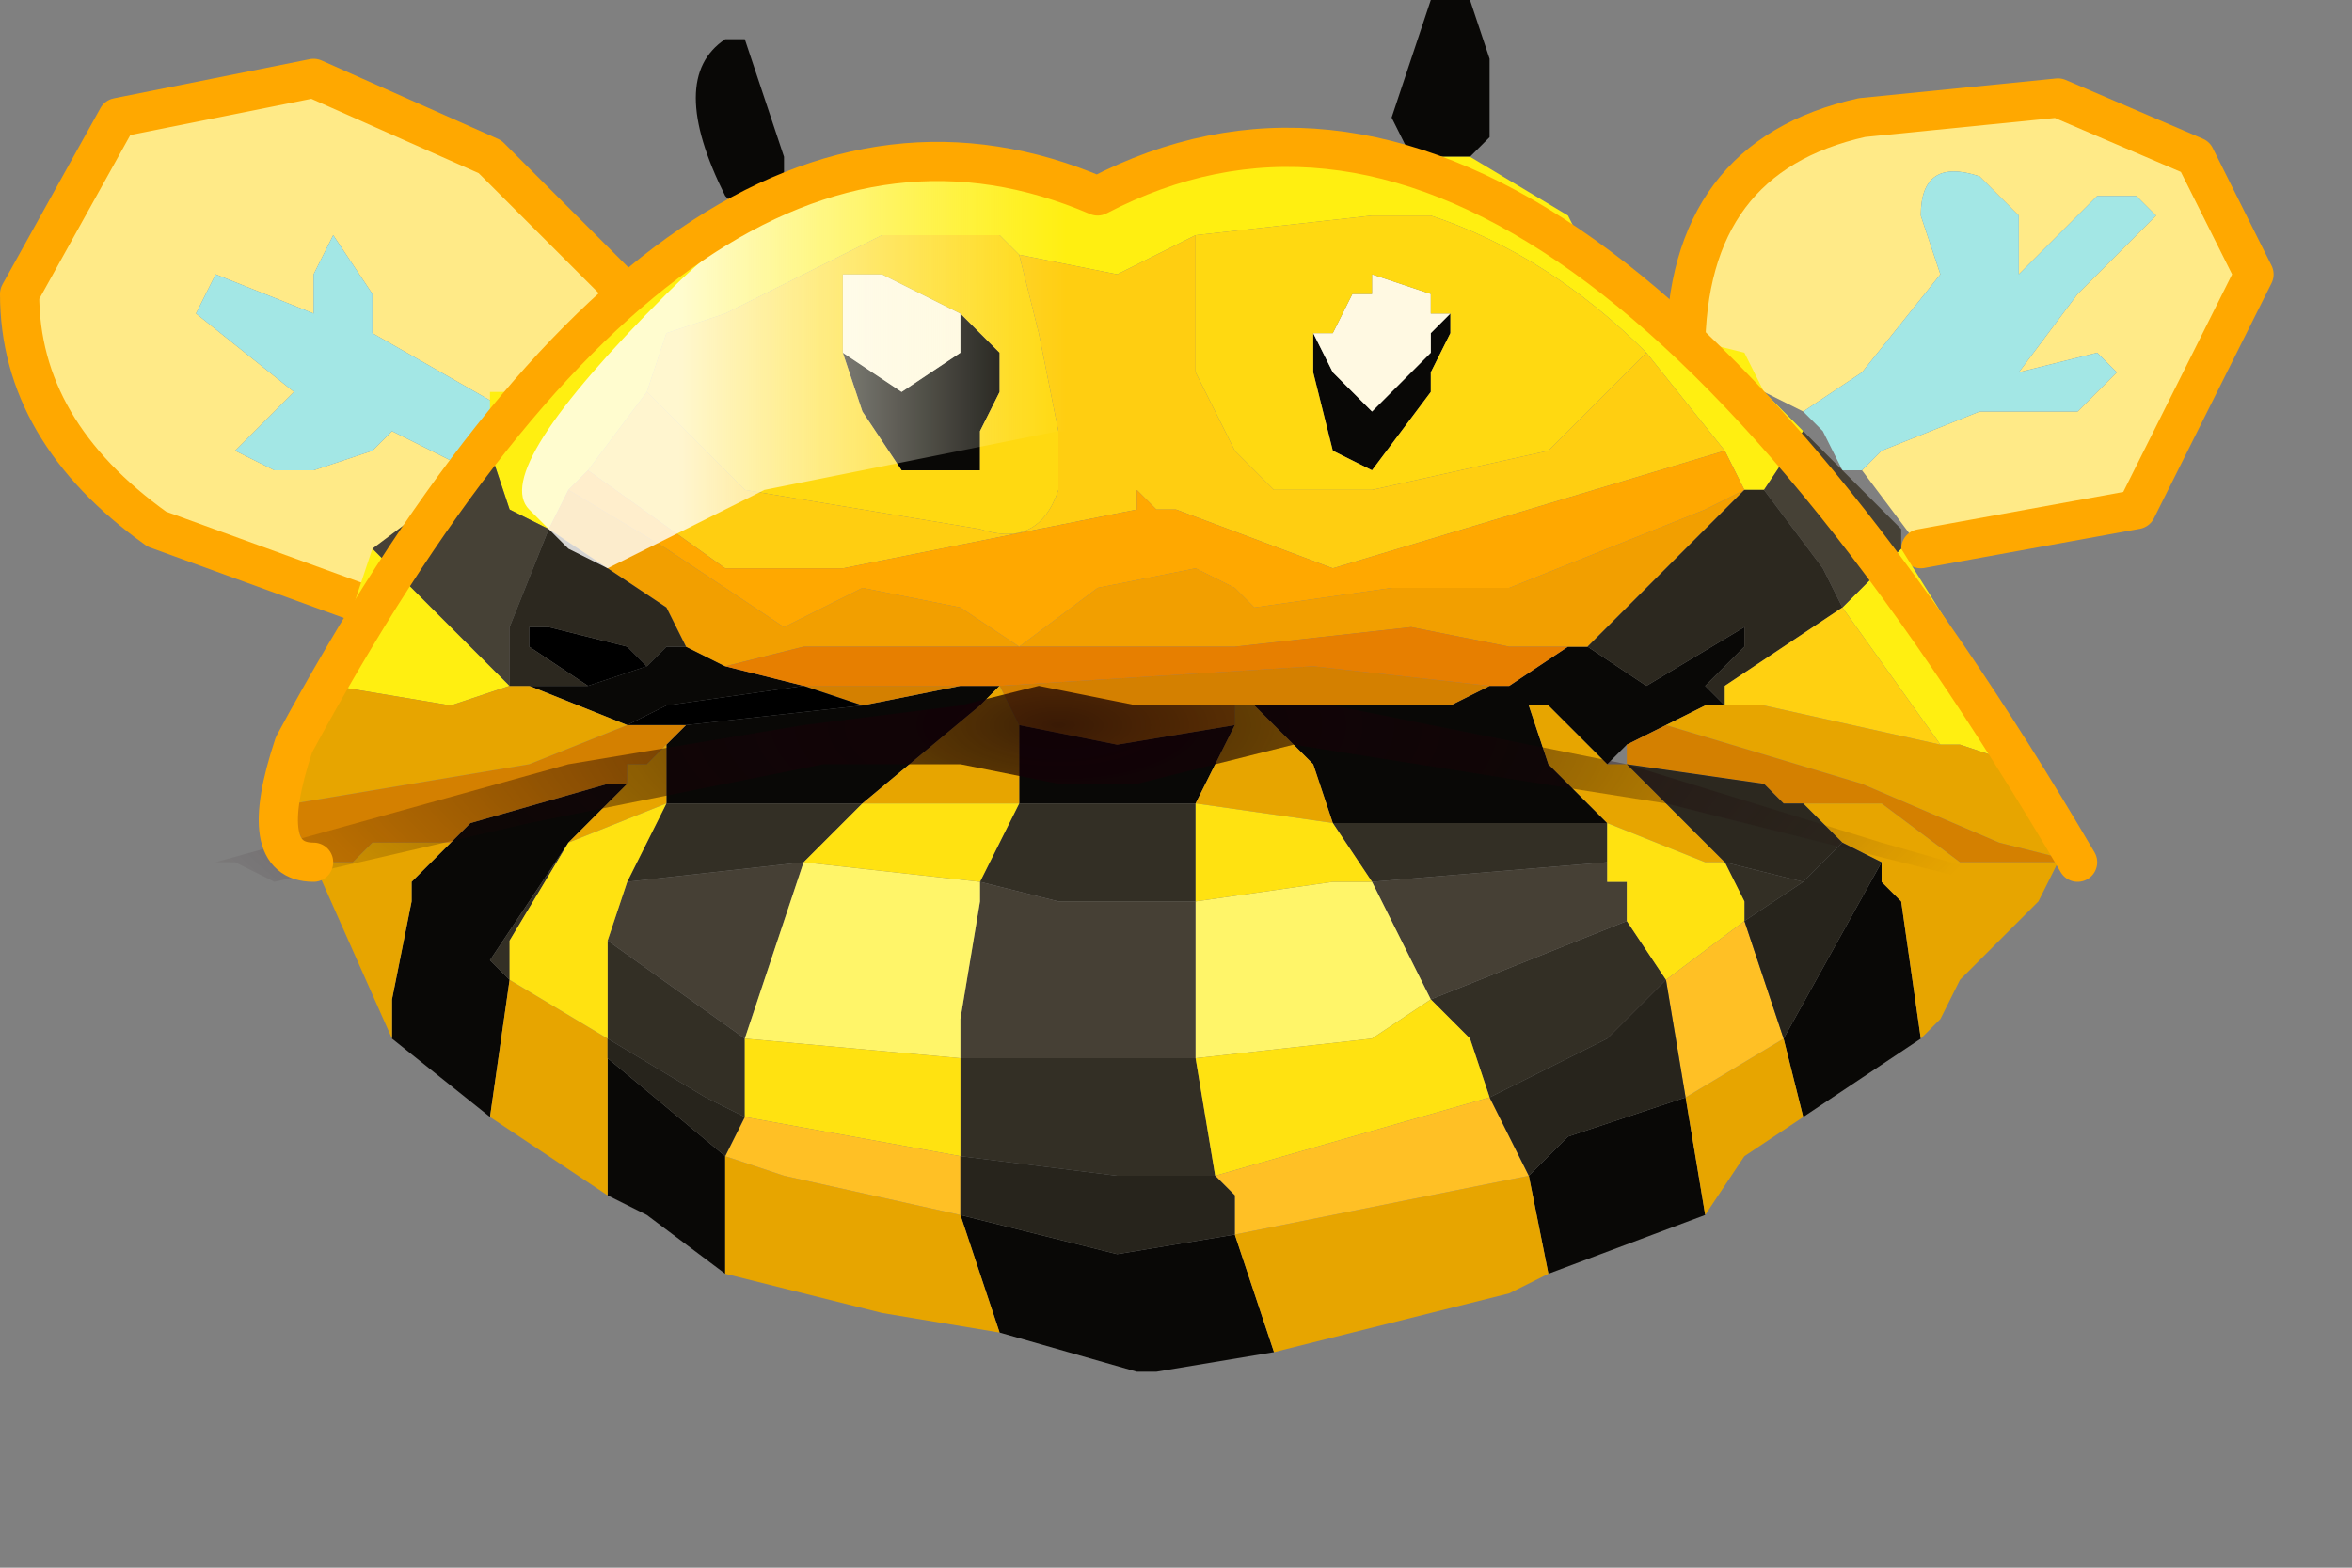 <?xml version="1.0" encoding="utf-8"?>
<svg version="1.1" id="Layer_1"
xmlns="http://www.w3.org/2000/svg"
xmlns:xlink="http://www.w3.org/1999/xlink"
xmlns:author="http://www.sothink.com"
width="6px" height="4px"
xml:space="preserve">
<rect width="100%" height="100%" fill="#808080" stroke="none"/>
<g id="66" transform="matrix(1, 0, 0, 1, -67.15, -45.45)">
<path style="fill:#FFEA87;fill-opacity:1" d="M68.1,46.3L68.1 46.2L68 46.05L67.95 46.15L67.95 46.25L67.7 46.15L67.65 46.25L67.9 46.45L67.85 46.5L67.75 46.6L67.85 46.65L67.95 46.65L68.1 46.6L68.15 46.55L68.35 46.65L68.2 46.8L68.1 47L67.55 46.8Q67.2 46.55 67.2 46.2L67.45 45.75L67.95 45.65L68.4 45.85L68.75 46.2L68.6 46.3L68.5 46.45L68.45 46.45L68.45 46.5L68.1 46.3" />
<path style="fill:#A3E7E5;fill-opacity:1" d="M68.45,46.5L68.4 46.55L68.35 46.65L68.15 46.55L68.1 46.6L67.95 46.65L67.85 46.65L67.75 46.6L67.85 46.5L67.9 46.45L67.65 46.25L67.7 46.15L67.95 46.25L67.95 46.15L68 46.05L68.1 46.2L68.1 46.3L68.45 46.5" />
<path style="fill:none;stroke-width:0.1;stroke-linecap:round;stroke-linejoin:round;stroke-miterlimit:3;stroke:#FFA800;stroke-opacity:1" d="M68.1,47L67.55 46.8Q67.2 46.55 67.2 46.2L67.45 45.75L67.95 45.65L68.4 45.85L68.75 46.2" />
<path style="fill:#FFEA87;fill-opacity:1" d="M71.95,46.6L72.2 46.5L72.45 46.5L72.55 46.4L72.5 46.35L72.3 46.4L72.45 46.2L72.65 46L72.6 45.95L72.5 45.95L72.4 46.05L72.3 46.15L72.3 46L72.2 45.9Q72.05 45.85 72.05 46L72.1 46.15L71.9 46.4L71.75 46.5L71.55 46.4L71.45 46.35Q71.45 45.85 71.9 45.75L72.4 45.7L72.75 45.85L72.9 46.15L72.6 46.75L72.05 46.85L71.9 46.65L71.95 46.6" />
<path style="fill:#A3E7E5;fill-opacity:1" d="M71.9,46.65L71.85 46.65L71.8 46.55L71.75 46.5L71.9 46.4L72.1 46.15L72.05 46Q72.05 45.85 72.2 45.9L72.3 46L72.3 46.15L72.4 46.05L72.5 45.95L72.6 45.95L72.65 46L72.45 46.2L72.3 46.4L72.5 46.35L72.55 46.4L72.45 46.5L72.2 46.5L71.95 46.6L71.9 46.65" />
<path style="fill:none;stroke-width:0.1;stroke-linecap:round;stroke-linejoin:round;stroke-miterlimit:3;stroke:#FFA800;stroke-opacity:1" d="M71.45,46.35Q71.45 45.85 71.9 45.75L72.4 45.7L72.75 45.85L72.9 46.15L72.6 46.75L72.05 46.85" />
<path style="fill:#090806;fill-opacity:1" d="M69.05,46L69 45.95Q68.85 45.65 69 45.55L69.05 45.55L69.15 45.85L69.15 45.95L69.05 46M70.75,45.85L70.7 45.75L70.8 45.45L70.9 45.45L70.95 45.6L70.95 45.8L70.9 45.85L70.8 45.85L70.75 45.85M71.7,48.1L71.95 47.65L71.95 47.7L72 47.75L72.05 48.1L71.75 48.3L71.7 48.1M71.05,48.45L71.15 48.35L71.45 48.25L71.5 48.55L71.1 48.7L71.05 48.45M69.6,48.55L70 48.65L70.3 48.6L70.4 48.9L70.1 48.95L70.05 48.95L69.7 48.85L69.6 48.55M68.7,48.2L68.7 48.15L69 48.4L69 48.55L69 48.7L68.8 48.55L68.7 48.5L68.7 48.2M68.4,48.3L68.15 48.1L68.15 48L68.2 47.75L68.2 47.7L68.3 47.6L68.35 47.55L68.7 47.45L68.75 47.45L68.6 47.6L68.4 47.9L68.45 47.95L68.4 48.3M69.7,46.35L69.7 46.45L69.65 46.55L69.65 46.65L69.55 46.65L69.45 46.65L69.35 46.5L69.3 46.35L69.45 46.45L69.6 46.35L69.6 46.25L69.7 46.35M70.55,46.4L70.65 46.5L70.8 46.35L70.8 46.3L70.85 46.25L70.85 46.3L70.8 46.4L70.8 46.45L70.65 46.65L70.55 46.6L70.5 46.4L70.5 46.3L70.55 46.4M68.85,47.5L68.85 47.35L68.9 47.3L69.35 47.25L69.6 47.2L69.7 47.2L69.65 47.25L69.35 47.5L68.85 47.5M71.15,47.1L71.2 47.1L71.35 47.2L71.6 47.05L71.6 47.1L71.5 47.2L71.55 47.25L71.5 47.25L71.4 47.3L71.3 47.35L71.25 47.4L71.1 47.25L71.05 47.25L71.1 47.4L71.15 47.45L71.25 47.55L70.65 47.55L70.55 47.55L70.5 47.4L70.45 47.35L70.35 47.25L70.65 47.25L70.85 47.25L70.95 47.2L71 47.2L71.15 47.1M68.8,47.15L68.85 47.1L68.9 47.1L69 47.15L69.2 47.2L68.85 47.25L68.75 47.3L68.5 47.2L68.65 47.2L68.8 47.15M69.75,47.3L70 47.35L70.3 47.3L70.25 47.4L70.2 47.5L70.1 47.5L69.75 47.5L69.75 47.3" />
<path style="fill:#FFEF11;fill-opacity:1" d="M68.65,46.65L68.6 46.7L68.55 46.8L68.45 46.75L68.4 46.6L68.4 46.5L68.4 46.45L68.45 46.45L68.65 46.3L68.8 46.15L69 46.05L69.05 46L69.15 45.95L69.5 45.85L69.7 45.85L69.85 45.95L70 45.9L70.1 45.85L70.2 45.85L70.3 45.85L70.6 45.85L70.75 45.85L70.8 45.85L70.9 45.85L71.15 46L71.25 46.2L71.4 46.3L71.6 46.35L71.65 46.45L71.75 46.55L71.65 46.7L71.6 46.7L71.55 46.6L71.35 46.35Q71.1 46.1 70.8 46L70.65 46L70.2 46.05L70 46.15L69.75 46.1L69.7 46.05L69.4 46.05L69 46.25L68.85 46.3L68.8 46.45L68.65 46.65M72.15,47.35L72.1 47.35L71.85 47L72 46.85L72.25 47.25L72.3 47.4L72.15 47.35M68.45,47.2L68.3 47.25L68 47.2L68 47.15L68.1 46.85L68.45 47.2" />
<path style="fill:#FFF9E2;fill-opacity:1" d="M69.3,46.15L69.4 46.15L69.6 46.25L69.6 46.35L69.45 46.45L69.3 46.35L69.3 46.15M70.85,46.25L70.8 46.3L70.8 46.35L70.65 46.5L70.55 46.4L70.5 46.3L70.55 46.3L70.6 46.2L70.65 46.2L70.65 46.15L70.8 46.2L70.8 46.25L70.85 46.25" />
<path style="fill:#FFD911;fill-opacity:1" d="M69.6,46.25L69.4 46.15L69.3 46.15L69.3 46.35L69.35 46.5L69.45 46.65L69.55 46.65L69.65 46.65L69.65 46.55L69.7 46.45L69.7 46.35L69.6 46.25M69.8,46.3L69.85 46.55L69.85 46.7Q69.8 46.85 69.65 46.8L69.05 46.7L68.8 46.45L68.85 46.3L69 46.25L69.4 46.05L69.7 46.05L69.75 46.1L69.8 46.3M71.1,46.6L70.65 46.7L70.4 46.7L70.3 46.6L70.2 46.4L70.2 46.15L70.2 46.05L70.65 46L70.8 46Q71.1 46.1 71.35 46.35L71.1 46.6M70.8,46.25L70.8 46.2L70.65 46.15L70.65 46.2L70.6 46.2L70.55 46.3L70.5 46.3L70.5 46.4L70.55 46.6L70.65 46.65L70.8 46.45L70.8 46.4L70.85 46.3L70.85 46.25L70.8 46.25" />
<path style="fill:#FFCE11;fill-opacity:1" d="M68.8,46.45L69.05 46.7L69.65 46.8Q69.8 46.85 69.85 46.7L69.85 46.55L69.8 46.3L69.75 46.1L70 46.15L70.2 46.05L70.2 46.15L70.2 46.4L70.3 46.6L70.4 46.7L70.65 46.7L71.1 46.6L71.35 46.35L71.55 46.6L70.55 46.9L70.15 46.75L70.1 46.75L70.05 46.7L70.05 46.75L69.3 46.9L69 46.9L68.65 46.65L68.8 46.45" />
<path style="fill:#464136;fill-opacity:1" d="M71.85,47L71.8 46.9L71.65 46.7L71.75 46.55L71.8 46.6L72 46.8L72 46.85L71.85 47M68.45,47.2L68.1 46.85L68.3 46.7L68.4 46.6L68.45 46.75L68.55 46.8L68.45 47.05L68.45 47.2" />
<path style="fill:#D48000;fill-opacity:1" d="M71.7,47.5L71.65 47.45L71.3 47.4L71.3 47.35L71.4 47.3L71.9 47.45L72.25 47.6L72.45 47.65L72.4 47.65L72.25 47.65L72.15 47.65L71.95 47.5L71.75 47.5L71.7 47.5M68.5,47.4L68.75 47.3L68.9 47.3L68.85 47.35L68.8 47.4L68.75 47.4L68.75 47.45L68.7 47.45L68.35 47.55L68.3 47.6L68.1 47.6L68.05 47.65L67.95 47.65L67.9 47.55L67.9 47.5L68.5 47.4M70.5,47.15L70.95 47.2L70.85 47.25L70.65 47.25L70.35 47.25L70.3 47.25L70.3 47.3L70 47.35L69.75 47.3L69.7 47.2L70.5 47.15M69.45,47.2L69.6 47.2L69.35 47.25L69.2 47.2L69.45 47.2" />
<path style="fill:#E7A500;fill-opacity:1" d="M71.4,47.3L71.5 47.25L71.55 47.25L71.65 47.25L72.1 47.35L72.15 47.35L72.3 47.4L72.45 47.6L72.45 47.65L72.25 47.6L71.9 47.45L71.4 47.3M72,47.75L71.95 47.7L71.95 47.65L71.85 47.6L71.75 47.5L71.95 47.5L72.15 47.65L72.25 47.65L72.4 47.65L72.35 47.75L72.15 47.95L72.1 48.05L72.05 48.1L72 47.75M71.45,48.25L71.7 48.1L71.75 48.3L71.6 48.4L71.5 48.55L71.45 48.25M71.1,48.7L71 48.75L70.4 48.9L70.3 48.6L71.05 48.45L71.1 48.7M69.7,48.85L69.4 48.8L69 48.7L69 48.55L69 48.4L69.15 48.45L69.6 48.55L69.7 48.85M68.45,47.95L68.7 48.1L68.7 48.15L68.7 48.2L68.7 48.5L68.4 48.3L68.45 47.95M68.15,48.1L67.95 47.65L68.05 47.65L68.1 47.6L68.3 47.6L68.2 47.7L68.2 47.75L68.15 48L68.15 48.1M68.75,47.3L68.5 47.4L67.9 47.5L68 47.2L68.3 47.25L68.45 47.2L68.5 47.2L68.75 47.3M68.6,47.6L68.75 47.45L68.75 47.4L68.8 47.4L68.85 47.35L68.85 47.5L68.6 47.6M70.3,47.25L70.35 47.25L70.45 47.35L70.5 47.4L70.55 47.55L70.2 47.5L70.25 47.4L70.3 47.3L70.3 47.25M69.55,47.5L69.35 47.5L69.65 47.25L69.7 47.2L69.75 47.3L69.75 47.5L69.55 47.5M71.3,47.4L71.4 47.5L71.55 47.65L71.5 47.65L71.25 47.55L71.15 47.45L71.1 47.4L71.05 47.25L71.1 47.25L71.25 47.4L71.3 47.4" />
<path style="fill:#F29F00;fill-opacity:1" d="M69.4,47.1L69.2 47.1L69 47.15L68.9 47.1L68.85 47L68.55 46.8L68.6 46.7L68.85 46.85L69.15 47.05L69.35 46.95L69.6 47L69.75 47.1L69.95 46.95L70.2 46.9L70.3 46.95L70.35 47L70.7 46.95L70.75 46.95L71 46.95L71.5 46.75L71.6 46.7L71.25 47.05L71.2 47.1L71.15 47.1L71 47.1L70.75 47.05L70.3 47.1L69.8 47.1L69.75 47.1L69.4 47.1" />
<path style="fill:#E77F00;fill-opacity:1" d="M71,47.2L70.95 47.2L70.5 47.15L69.7 47.2L69.6 47.2L69.45 47.2L69.2 47.2L69 47.15L69.2 47.1L69.4 47.1L69.75 47.1L69.8 47.1L70.3 47.1L70.75 47.05L71 47.1L71.15 47.1L71 47.2" />
<path style="fill:#FFA800;fill-opacity:1" d="M68.65,46.65L69 46.9L69.3 46.9L70.05 46.75L70.05 46.7L70.1 46.75L70.15 46.75L70.55 46.9L71.55 46.6L71.6 46.7L71.5 46.75L71 46.95L70.75 46.95L70.7 46.95L70.35 47L70.3 46.95L70.2 46.9L69.95 46.95L69.75 47.1L69.6 47L69.35 46.95L69.15 47.05L68.85 46.85L68.6 46.7L68.65 46.65" />
<path style="fill:#332F25;fill-opacity:1" d="M70.2,47.75L69.85 47.75L69.65 47.7L69.75 47.5L70.1 47.5L70.2 47.5L70.2 47.75M70.25,48.45L70.1 48.45L70 48.45L69.6 48.4L69.6 48.15L69.7 48.15L70.2 48.15L70.25 48.45M71.25,47.65L70.65 47.7L70.55 47.55L70.65 47.55L71.25 47.55L71.25 47.65M68.45,47.95L68.4 47.9L68.6 47.6L68.45 47.85L68.45 47.95M68.7,48.1L68.7 47.85L69.05 48.1L69.05 48.3L68.95 48.25L68.7 48.1M68.75,47.7L68.85 47.5L69.35 47.5L69.2 47.65L68.75 47.7M71.3,47.8L71.4 47.95L71.25 48.1L70.95 48.25L70.9 48.1L70.8 48L71.3 47.8M71.6,47.8L71.6 47.75L71.55 47.65L71.75 47.7L71.6 47.8" />
<path style="fill:#464035;fill-opacity:1" d="M70.2,47.8L70.2 48.15L69.7 48.15L69.6 48.15L69.6 48.05L69.65 47.75L69.65 47.7L69.85 47.75L70.2 47.75L70.2 47.8M68.7,47.85L68.75 47.7L69.2 47.65L69.15 47.8L69.05 48.1L68.7 47.85M71.3,47.8L70.8 48L70.65 47.7L71.25 47.65L71.25 47.7L71.3 47.7L71.3 47.8" />
<path style="fill:#FFF569;fill-opacity:1" d="M69.65,47.7L69.65 47.75L69.6 48.05L69.6 48.15L69.05 48.1L69.15 47.8L69.2 47.65L69.65 47.7M70.8,48L70.65 48.1L70.2 48.15L70.2 47.8L70.2 47.75L70.55 47.7L70.65 47.7L70.8 48" />
<path style="fill:#FFE211;fill-opacity:1" d="M69.2,47.65L69.35 47.5L69.55 47.5L69.75 47.5L69.65 47.7L69.2 47.65M70.65,47.7L70.55 47.7L70.2 47.75L70.2 47.5L70.55 47.55L70.65 47.7M68.85,47.5L68.75 47.7L68.7 47.85L68.7 48.1L68.45 47.95L68.45 47.85L68.6 47.6L68.85 47.5M69.6,48.15L69.6 48.4L69.05 48.3L69.05 48.1L69.6 48.15M70.9,48.1L70.95 48.25L70.25 48.45L70.2 48.15L70.65 48.1L70.8 48L70.9 48.1M71.4,47.95L71.3 47.8L71.3 47.7L71.25 47.7L71.25 47.65L71.25 47.55L71.5 47.65L71.55 47.65L71.6 47.75L71.6 47.8L71.4 47.95" />
<path style="fill:#000000;fill-opacity:1" d="M69.35,47.25L68.9 47.3L68.75 47.3L68.85 47.25L69.2 47.2L69.35 47.25M68.65,47.2L68.5 47.1L68.5 47.05L68.55 47.05L68.75 47.1L68.8 47.15L68.65 47.2" />
<path style="fill:#2C281F;fill-opacity:1" d="M71.8,46.9L71.85 47L71.55 47.2L71.55 47.25L71.5 47.2L71.6 47.1L71.6 47.05L71.35 47.2L71.2 47.1L71.25 47.05L71.6 46.7L71.65 46.7L71.8 46.9M68.85,47.1L68.8 47.15L68.75 47.1L68.55 47.05L68.5 47.05L68.5 47.1L68.65 47.2L68.5 47.2L68.45 47.2L68.45 47.05L68.55 46.8L68.85 47L68.9 47.1L68.85 47.1M71.75,47.7L71.55 47.65L71.4 47.5L71.3 47.4L71.65 47.45L71.7 47.5L71.75 47.5L71.85 47.6L71.75 47.7" />
<path style="fill:#FFC025;fill-opacity:1" d="M69.6,48.55L69.15 48.45L69 48.4L69.05 48.3L69.6 48.4L69.6 48.55M71.05,48.45L70.3 48.6L70.3 48.5L70.25 48.45L70.95 48.25L71.05 48.45M71.4,47.95L71.6 47.8L71.7 48.1L71.45 48.25L71.4 47.95" />
<path style="fill:#27241C;fill-opacity:1" d="M68.7,48.1L68.95 48.25L69.05 48.3L69 48.4L68.7 48.15L68.7 48.1M70,48.45L70.1 48.45L70.25 48.45L70.3 48.5L70.3 48.6L70 48.65L69.6 48.55L69.6 48.4L70 48.45M71.45,48.25L71.15 48.35L71.05 48.45L70.95 48.25L71.25 48.1L71.4 47.95L71.45 48.25M71.7,48.1L71.6 47.8L71.75 47.7L71.85 47.6L71.95 47.65L71.7 48.1" />
<path style="fill:#FFD011;fill-opacity:1" d="M72.1,47.35L71.65 47.25L71.55 47.25L71.55 47.2L71.85 47L72.1 47.35" />
<linearGradient
id="LinearGradID_917" gradientUnits="userSpaceOnUse" gradientTransform="matrix(0.001, 7.62939e-005, 0, 0.001, 69.7, 46.4)" spreadMethod ="pad" x1="-819.2" y1="0" x2="819.2" y2="0" >
<stop  offset="0" style="stop-color:#FFFFFF;stop-opacity:0.8" />
<stop  offset="0.604" style="stop-color:#FFFCDB;stop-opacity:0" />
</linearGradient>
<path style="fill:url(#LinearGradID_917) " d="M68.6,46.85L68.5 46.75Q68.4 46.65 68.85 46.2Q69.15 45.9 69.45 45.85L69.9 45.95L70.4 46.25L70.75 46.45L70.9 46.65L70.85 46.7L70.75 46.75L70.5 46.65L69.85 46.55L69.1 46.7L68.7 46.9L68.6 46.85" />
<linearGradient
id="LinearGradID_918" gradientUnits="userSpaceOnUse" gradientTransform="matrix(-0.001, -7.62939e-005, 0, 0, 70.45, 46.3)" spreadMethod ="pad" x1="-819.2" y1="0" x2="819.2" y2="0" >
<stop  offset="0" style="stop-color:#FFF258;stop-opacity:0.8" />
<stop  offset="0.604" style="stop-color:#FFFCDB;stop-opacity:0" />
</linearGradient>
<path style="fill:url(#LinearGradID_918) " d="M71.55,46.75L71.65 46.65L71.3 46.25L70.7 45.9L70.25 45.95L69.75 46.1L69.4 46.25L69.25 46.4L69.3 46.45L69.4 46.5L69.65 46.45L70.3 46.45L71.05 46.65L71.45 46.8L71.55 46.75" />
<radialGradient
id="RadialGradID_919" gradientUnits="userSpaceOnUse" gradientTransform="matrix(0.005, 0, 0, 0.002, 69.85, 47.3)" spreadMethod ="pad" cx="0" cy="0" r="819.2" fx="0" fy="0" >
<stop  offset="0"  style="stop-color:#130006;stop-opacity:0.8" />
<stop  offset="0.604"  style="stop-color:#1F0508;stop-opacity:0" />
</radialGradient>
<path style="fill:url(#RadialGradID_919) " d="M67.85,47.7L67.75 47.65L67.7 47.65L68.6 47.4L69.2 47.3L69.6 47.25L69.8 47.2L70.05 47.25L70.55 47.25L71.3 47.4L71.95 47.6L72.3 47.7L72.2 47.7L71.4 47.5L70.45 47.35L70.05 47.45L69.85 47.45L69.6 47.4L69.25 47.4L68.5 47.55L67.85 47.7" />
<path style="fill:none;stroke-width:0.1;stroke-linecap:round;stroke-linejoin:round;stroke-miterlimit:3;stroke:#FFA800;stroke-opacity:1" d="M67.95,47.65Q67.8 47.65 67.9 47.35Q68.9 45.5 69.95 45.95Q71.1 45.35 72.45 47.65" />
</g>
</svg>

